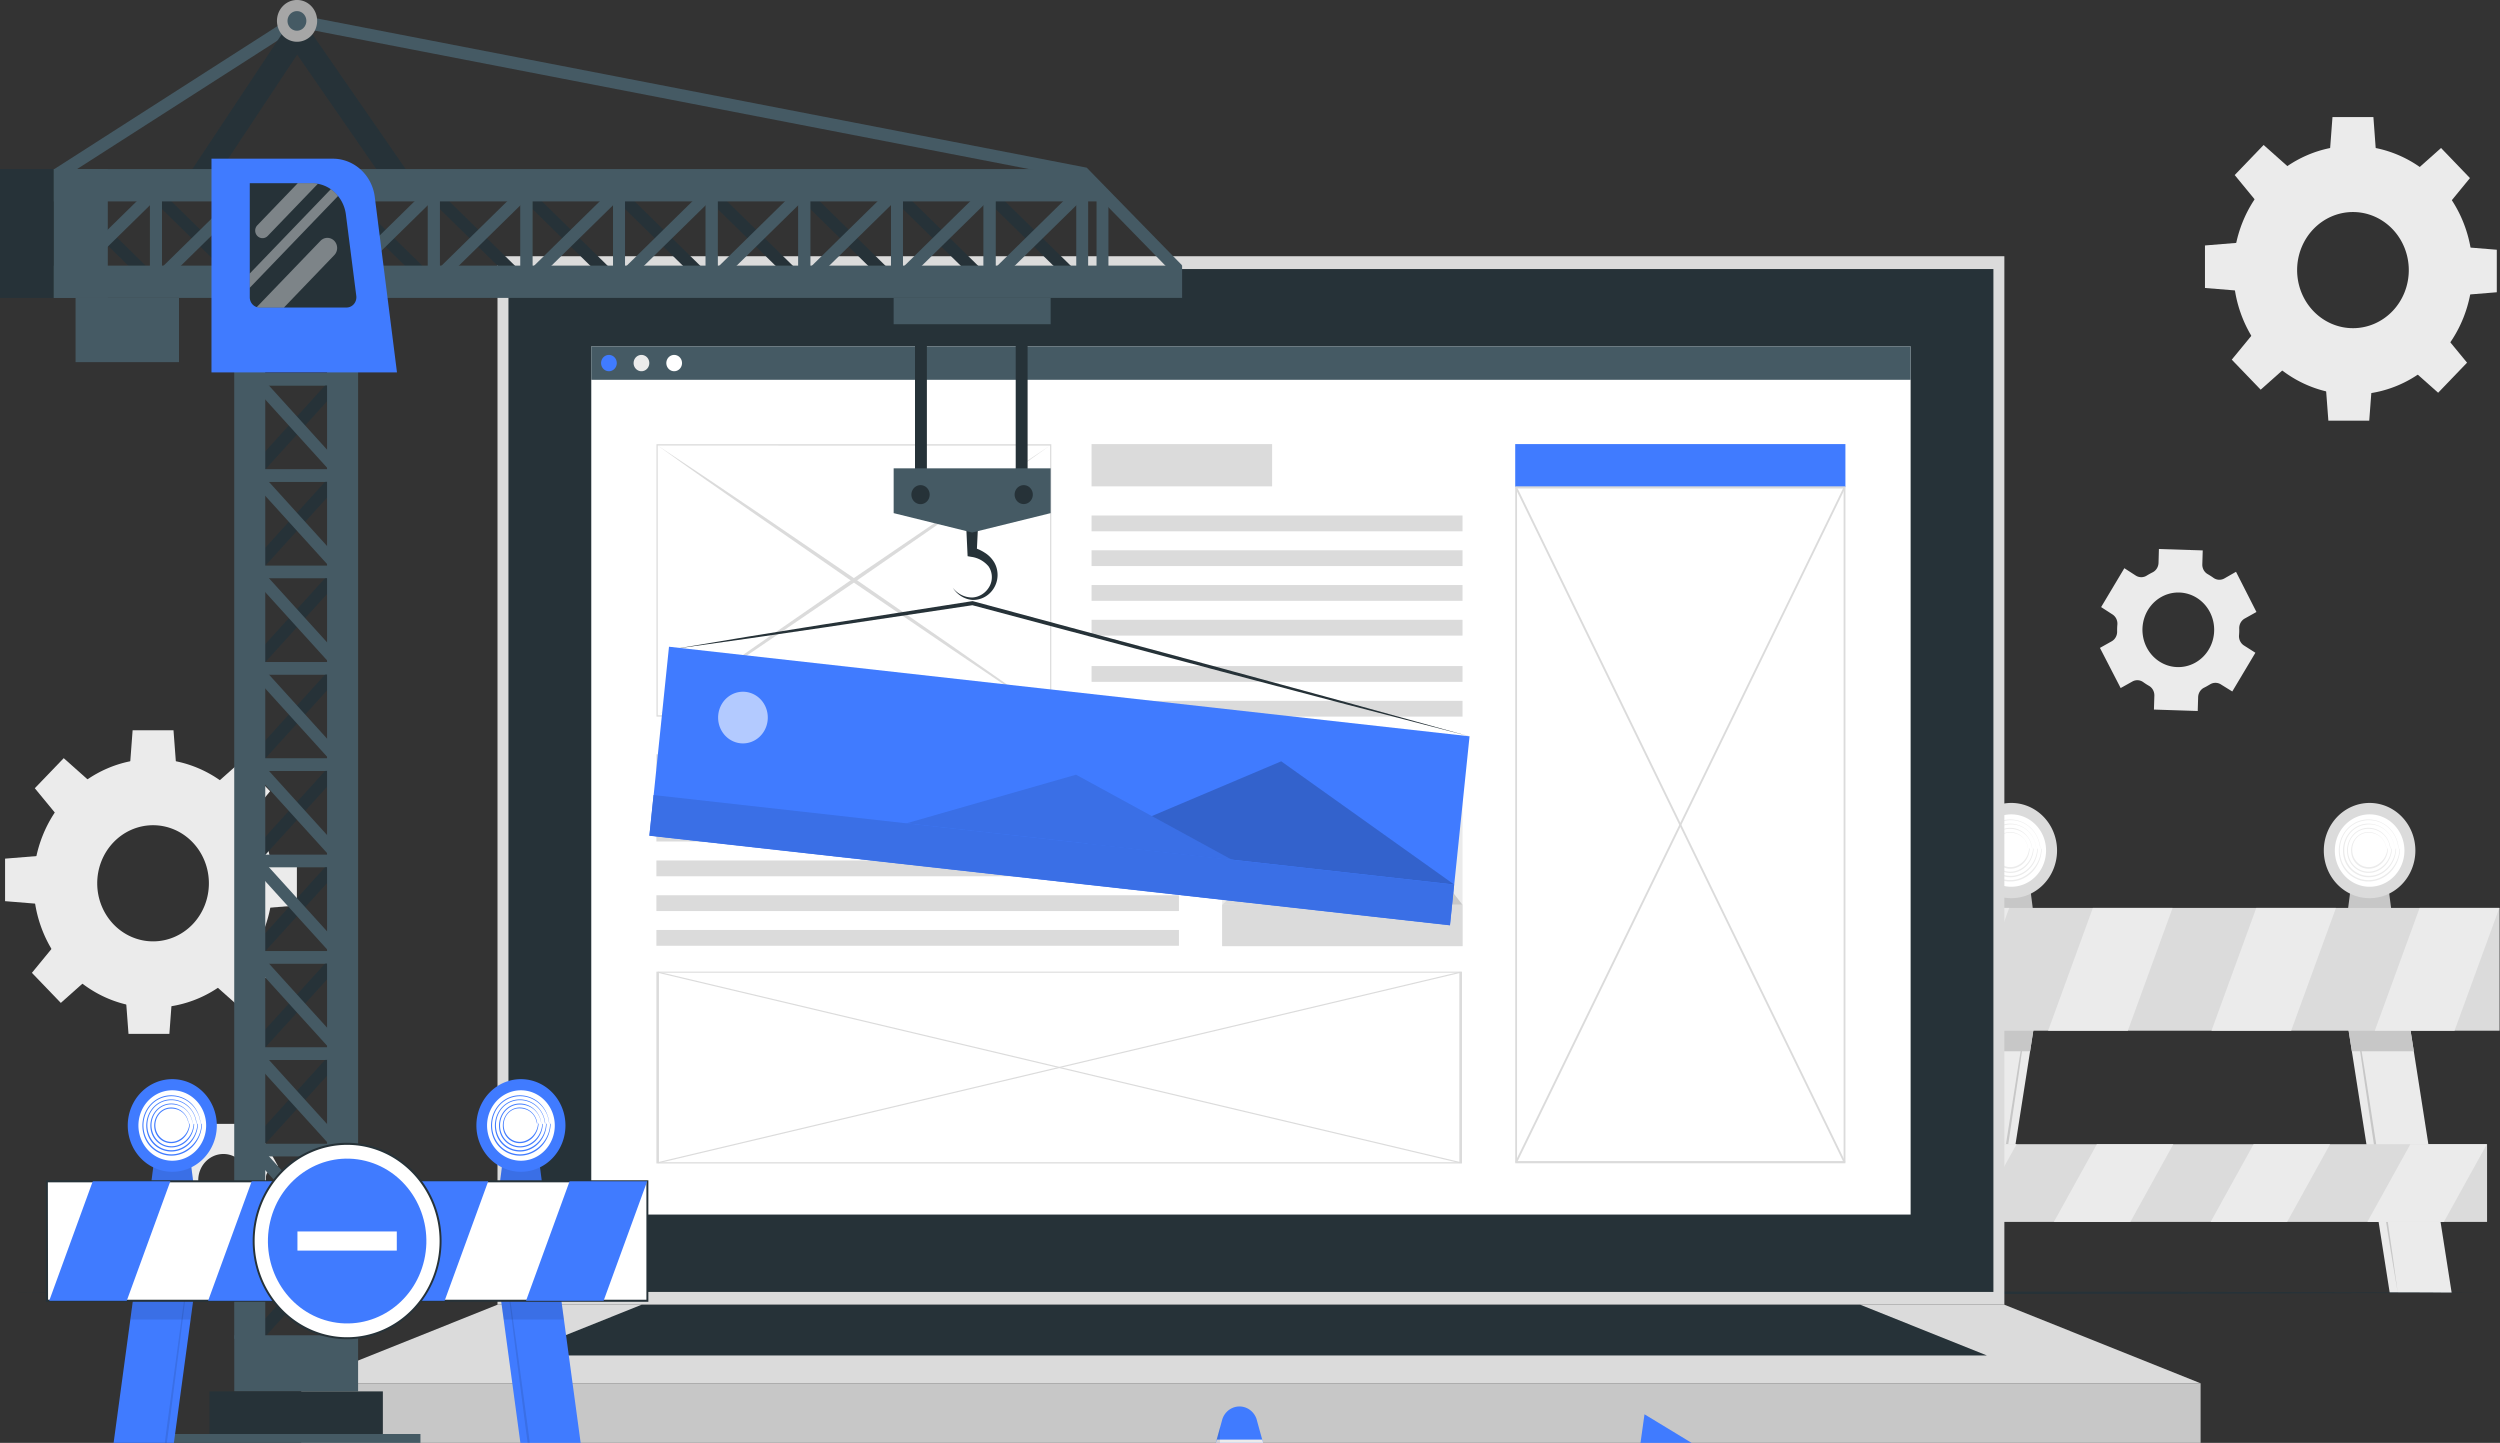 <svg xmlns="http://www.w3.org/2000/svg" xmlns:svg="http://www.w3.org/2000/svg" id="svg2234" width="1015.041" height="585.827" version="1.1" viewBox="0 0 1015.041 585.827"><rect x="0" y="0" width="1015.041" height="585.827" fill="#333333" stroke="none"/><g id="freepik--background-complete--inject-470" transform="matrix(1.593,0,0,1.657,-89.477,-78.071)"><path style="fill:#ebebeb" id="path1532" d="m 625.123,216.551 5.89,-9.49 -2.94,-1.8 a 2.67,2.67 0 0 1 -1.23,-2.5 13.25,13.25 0 0 0 0.05,-1.67 2.68,2.68 0 0 1 1.39,-2.41 l 3,-1.61 -5.21,-9.85 -3,1.65 a 2.66,2.66 0 0 1 -2.77,-0.18 c -0.46,-0.32 -0.94,-0.61 -1.42,-0.88 a 2.64,2.64 0 0 1 -1.4,-2.41 l 0.11,-3.42 -11.17,-0.34 -0.1,3.43 a 2.67,2.67 0 0 1 -1.56,2.31 c -0.24,0.11 -0.49,0.24 -0.73,0.37 -0.24,0.13 -0.48,0.26 -0.72,0.41 a 2.68,2.68 0 0 1 -2.77,0 l -2.93,-1.82 -5.92,9.53 2.91,1.81 a 2.66,2.66 0 0 1 1.23,2.5 15.35,15.35 0 0 0 -0.06,1.66 2.66,2.66 0 0 1 -1.38,2.41 l -3,1.62 5.28,9.84 3,-1.61 a 2.64,2.64 0 0 1 2.77,0.17 16,16 0 0 0 1.42,0.88 2.66,2.66 0 0 1 1.4,2.41 l -0.11,3.42 11.16,0.35 0.11,-3.43 a 2.66,2.66 0 0 1 1.55,-2.3 c 0.25,-0.12 0.5,-0.24 0.74,-0.38 l 0.72,-0.4 a 2.67,2.67 0 0 1 2.79,0 z m -9.45,-7.05 a 9.14,9.14 0 1 1 3.75,-12.38 9.14,9.14 0 0 1 -3.75,12.38 z"/><path style="fill:#ebebeb" id="path1534" d="M 127,332.79 123.07,326 121,327.2 a 1.85,1.85 0 0 1 -2,-0.07 10.14,10.14 0 0 0 -1,-0.58 1.86,1.86 0 0 1 -1,-1.66 v -2.39 h -7.83 v 2.39 a 1.86,1.86 0 0 1 -1,1.66 10.14,10.14 0 0 0 -1,0.58 1.85,1.85 0 0 1 -2,0.07 l -2.07,-1.2 -3.91,6.78 2.08,1.2 a 1.85,1.85 0 0 1 0.91,1.72 c 0,0.19 0,0.39 0,0.58 0,0.19 0,0.38 0,0.57 a 1.84,1.84 0 0 1 -0.91,1.72 l -2.08,1.21 3.91,6.78 2.08,-1.2 a 1.85,1.85 0 0 1 2,0.07 c 0.32,0.21 0.66,0.4 1,0.58 a 1.85,1.85 0 0 1 1,1.65 v 2.4 H 117 v -2.4 a 1.85,1.85 0 0 1 1,-1.65 c 0.34,-0.18 0.68,-0.37 1,-0.58 a 1.85,1.85 0 0 1 1.95,-0.07 l 2.08,1.2 3.91,-6.78 -2.08,-1.2 a 1.86,1.86 0 0 1 -0.9,-1.72 c 0,-0.19 0,-0.39 0,-0.58 0,-0.19 0,-0.39 0,-0.58 a 1.85,1.85 0 0 1 0.91,-1.72 z m -7.48,3.5 a 6.41,6.41 0 1 1 -6.4,-6.41 6.39,6.39 0 0 1 6.38,6.41 z"/><path style="fill:#ebebeb" id="path1536" d="m 95.18,233.09 a 30.47,30.47 0 1 0 30.47,30.47 30.46,30.46 0 0 0 -30.47,-30.47 z m 0,44.69 a 14.23,14.23 0 1 1 14.23,-14.22 14.22,14.22 0 0 1 -14.23,14.22 z"/><polygon style="fill:#ebebeb" id="polygon1538" points="89.97 226.06 100.39 226.06 101.04 234.35 89.32 234.35"/><polygon style="fill:#ebebeb" id="polygon1540" points="65.04 240.26 72.41 232.89 78.73 238.3 70.45 246.58"/><polygon style="fill:#ebebeb" id="polygon1542" points="57.46 267.93 57.46 257.51 65.76 256.86 65.76 268.58"/><polygon style="fill:#ebebeb" id="polygon1544" points="71.67 292.86 64.3 285.49 69.7 279.16 77.99 287.45"/><polygon style="fill:#ebebeb" id="polygon1546" points="99.34 300.44 88.92 300.44 88.27 292.14 99.98 292.14"/><polygon style="fill:#ebebeb" id="polygon1548" points="124.26 286.23 116.89 293.6 110.57 288.19 118.86 279.91"/><polygon style="fill:#ebebeb" id="polygon1550" points="131.84 258.56 131.84 268.99 123.55 269.63 123.55 257.91"/><polygon style="fill:#ebebeb" id="polygon1552" points="117.64 233.64 125.01 241 119.6 247.33 111.32 239.04"/><path style="fill:#ebebeb" id="path1554" d="m 655.87,82.83 a 30.48,30.48 0 1 0 30.48,30.48 30.47,30.47 0 0 0 -30.48,-30.48 z m 0,44.7 a 14.23,14.23 0 1 1 14.24,-14.22 14.22,14.22 0 0 1 -14.24,14.22 z"/><polygon style="fill:#ebebeb" id="polygon1556" points="650.66 75.8 661.09 75.8 661.73 84.1 650.01 84.1"/><polygon style="fill:#ebebeb" id="polygon1558" points="625.74 90.01 633.11 82.64 639.43 88.05 631.14 96.33"/><polygon style="fill:#ebebeb" id="polygon1560" points="618.16 117.68 618.16 107.26 626.45 106.61 626.45 118.33"/><polygon style="fill:#ebebeb" id="polygon1562" points="632.36 142.6 624.99 135.24 630.4 128.91 638.68 137.2"/><polygon style="fill:#ebebeb" id="polygon1564" points="660.03 150.19 649.61 150.19 648.96 141.89 660.68 141.89"/><polygon style="fill:#ebebeb" id="polygon1566" points="684.96 135.98 677.59 143.35 671.26 137.94 679.55 129.66"/><polygon style="fill:#ebebeb" id="polygon1568" points="692.54 108.31 692.54 118.73 684.24 119.38 684.24 107.66"/><polygon style="fill:#ebebeb" id="polygon1570" points="678.33 83.38 685.7 90.75 680.3 97.08 672.01 88.79"/><polygon style="fill:#ebebeb" id="polygon1572" points="573.59 304.71 563.93 363.9 548.15 363.9 557.8 304.71 558.86 298.22 559.84 292.18 575.63 292.18 574.64 298.22"/><path style="fill:#c7c7c7" id="path1574" d="m 573.34,292.18 c -0.83,6 -1.73,12 -2.63,18 l -2.78,17.94 -2.93,17.88 -1.5,9 -1.56,8.94 1.28,-9 1.35,-9 2.78,-17.94 2.92,-17.92 c 0.99,-5.97 2,-11.94 3.07,-17.9 z"/><polygon style="fill:#c7c7c7" id="polygon1576" points="557.8 304.71 558.86 298.22 574.64 298.22 573.59 304.71"/><polygon style="fill:#ebebeb" id="polygon1578" points="655.6 304.71 665.25 363.9 681.04 363.9 671.39 304.71 670.33 298.22 669.35 292.18 653.56 292.18 654.54 298.22"/><path style="fill:#c7c7c7" id="path1580" d="m 655.9,292.18 c 0.83,6 1.72,12 2.63,18 l 2.78,17.94 2.92,17.88 1.5,8.95 1.57,8.94 -1.28,-9 -1.35,-9 L 661.89,328 659,310.07 c -1,-5.96 -2,-11.93 -3.1,-17.89 z"/><polygon style="fill:#c7c7c7" id="polygon1582" points="671.39 304.71 655.6 304.71 654.54 298.22 670.33 298.22"/><polygon style="fill:#c7c7c7" id="polygon1584" points="564.09 263.86 573.5 263.86 575.05 275.53 562.53 275.53"/><path style="fill:#dbdbdb" id="path1586" d="m 580.46,255.52 a 11.67,11.67 0 1 1 -11.67,-11.66 11.66,11.66 0 0 1 11.67,11.66 z"/><path style="fill:#fff" id="path1588" d="m 577.66,255.52 a 8.87,8.87 0 1 1 -8.87,-8.86 8.87,8.87 0 0 1 8.87,8.86 z"/><path style="fill:#ebebeb" id="path1590" d="m 576.21,255 a 7.67,7.67 0 0 0 -2.9,-5.44 7.82,7.82 0 0 0 -6,-1.56 7.48,7.48 0 0 0 -5.13,3.33 7.85,7.85 0 0 0 -0.94,6.4 7.38,7.38 0 0 0 3.47,4.38 7.7,7.7 0 0 0 5.42,0.83 8,8 0 0 0 4.56,-2.78 8.4,8.4 0 0 0 1.87,-4.94 c 0,-0.09 0,-0.16 -0.07,-0.16 -0.07,0 -0.08,0.06 -0.08,0.15 a 7.81,7.81 0 0 1 -0.42,2.14 8.28,8.28 0 0 1 -1,1.92 8.78,8.78 0 0 1 -1.45,1.6 9.51,9.51 0 0 1 -1.84,1.19 7.42,7.42 0 0 1 -6,0.14 7.28,7.28 0 0 1 -4.11,-4.5 7.5,7.5 0 0 1 0.78,-6.21 7.15,7.15 0 0 1 5,-3.28 7.44,7.44 0 0 1 8.33,4.79 8.94,8.94 0 0 1 0.47,2.06 c 0,0 0,0 0,0 0,0 0.04,-0.06 0.04,-0.06 z"/><path style="fill:#ebebeb" id="path1592" d="m 575.17,255 a 6.66,6.66 0 0 0 -2.52,-4.65 6.82,6.82 0 0 0 -5.09,-1.35 6.46,6.46 0 0 0 -4.44,2.83 6.81,6.81 0 0 0 -0.86,5.54 6.29,6.29 0 0 0 3,3.83 6.66,6.66 0 0 0 4.73,0.71 7,7 0 0 0 3.94,-2.44 7.36,7.36 0 0 0 1.63,-4.29 c 0,-0.07 0,-0.13 -0.08,-0.13 -0.08,0 -0.08,0.05 -0.08,0.13 a 7.08,7.08 0 0 1 -4,5.91 6.38,6.38 0 0 1 -5.24,0.15 6.2,6.2 0 0 1 -3.54,-3.91 6.43,6.43 0 0 1 0.71,-5.35 6.12,6.12 0 0 1 4.3,-2.77 6.43,6.43 0 0 1 7.12,4.06 7.93,7.93 0 0 1 0.42,1.76 c 0,0 0,0 0,0 a 0.07,0.07 0 0 0 0,-0.03 z"/><path style="fill:#ebebeb" id="path1594" d="m 574.13,255 a 5.62,5.62 0 0 0 -2.13,-3.85 5.77,5.77 0 0 0 -4.23,-1.14 5.37,5.37 0 0 0 -3.74,2.32 5.73,5.73 0 0 0 -0.79,4.68 5.29,5.29 0 0 0 2.55,3.28 5.67,5.67 0 0 0 4,0.59 5.94,5.94 0 0 0 3.33,-2.1 6.39,6.39 0 0 0 1.37,-3.63 c 0,-0.06 0,-0.11 -0.07,-0.11 -0.07,0 -0.08,0 -0.09,0.11 a 6,6 0 0 1 -3.41,5 5.33,5.33 0 0 1 -4.42,0.16 5.23,5.23 0 0 1 -3,-3.31 5.45,5.45 0 0 1 0.64,-4.5 5.09,5.09 0 0 1 3.61,-2.25 6.1,6.1 0 0 1 2.86,0.34 5.35,5.35 0 0 1 2.39,1.71 6,6 0 0 1 0.73,1.29 6.94,6.94 0 0 1 0.37,1.46 v 0 a 0.06,0.06 0 0 0 0.03,-0.05 z"/><path style="fill:#ebebeb" id="path1596" d="m 573.09,255 a 4.6,4.6 0 0 0 -1.75,-3.05 4.78,4.78 0 0 0 -3.35,-0.93 4.38,4.38 0 0 0 -3.06,1.82 4.72,4.72 0 0 0 -0.71,3.83 4.29,4.29 0 0 0 2.09,2.73 4.63,4.63 0 0 0 3.35,0.45 4.92,4.92 0 0 0 2.72,-1.75 5.34,5.34 0 0 0 1.11,-3 0.08,0.08 0 0 0 -0.07,-0.09 0.1,0.1 0 0 0 -0.09,0.09 5,5 0 0 1 -2.77,4 4.31,4.31 0 0 1 -3.6,0.17 4.17,4.17 0 0 1 -2.43,-2.72 4.38,4.38 0 0 1 0.57,-3.63 4.06,4.06 0 0 1 2.92,-1.75 5.28,5.28 0 0 1 2.25,0.29 4.37,4.37 0 0 1 1.86,1.32 4.93,4.93 0 0 1 0.59,1 5.37,5.37 0 0 1 0.33,1.16 v 0 c 0,0 0.05,0.11 0.04,0.06 z"/><polygon style="fill:#c7c7c7" id="polygon1598" points="655.42 263.86 664.83 263.86 666.38 275.53 653.86 275.53"/><path style="fill:#dbdbdb" id="path1600" d="m 671.79,255.52 a 11.67,11.67 0 1 1 -11.67,-11.66 11.67,11.67 0 0 1 11.67,11.66 z"/><path style="fill:#fff" id="path1602" d="m 669,255.52 a 8.87,8.87 0 1 1 -8.87,-8.86 8.87,8.87 0 0 1 8.87,8.86 z"/><path style="fill:#ebebeb" id="path1604" d="m 667.53,255 a 7.62,7.62 0 0 0 -2.89,-5.44 7.82,7.82 0 0 0 -6,-1.56 7.48,7.48 0 0 0 -5.13,3.33 7.85,7.85 0 0 0 -0.94,6.4 7.38,7.38 0 0 0 3.47,4.38 7.7,7.7 0 0 0 5.42,0.83 8,8 0 0 0 4.56,-2.78 8.4,8.4 0 0 0 1.87,-4.94 c 0,-0.09 0,-0.16 -0.07,-0.16 -0.07,0 -0.08,0.06 -0.08,0.15 a 7.81,7.81 0 0 1 -0.42,2.14 8.69,8.69 0 0 1 -1,1.92 8.78,8.78 0 0 1 -1.45,1.6 9.51,9.51 0 0 1 -1.84,1.19 7.42,7.42 0 0 1 -6.05,0.14 7.28,7.28 0 0 1 -4.11,-4.5 7.5,7.5 0 0 1 0.78,-6.21 7.13,7.13 0 0 1 5,-3.28 7.44,7.44 0 0 1 8.35,4.79 8.94,8.94 0 0 1 0.47,2.06 c 0,0 0,0 0,0 a 0.06,0.06 0 0 0 0.06,-0.06 z"/><path style="fill:#ebebeb" id="path1606" d="m 666.5,255 a 6.66,6.66 0 0 0 -2.52,-4.65 6.82,6.82 0 0 0 -5.09,-1.35 6.46,6.46 0 0 0 -4.44,2.83 6.81,6.81 0 0 0 -0.86,5.54 6.29,6.29 0 0 0 3,3.83 6.66,6.66 0 0 0 4.73,0.71 7,7 0 0 0 3.94,-2.44 7.28,7.28 0 0 0 1.62,-4.29 c 0,-0.07 0,-0.13 -0.07,-0.13 -0.07,0 -0.08,0.05 -0.08,0.13 a 7.08,7.08 0 0 1 -4,5.91 6.38,6.38 0 0 1 -5.24,0.15 6.2,6.2 0 0 1 -3.54,-3.91 6.46,6.46 0 0 1 0.7,-5.35 6.16,6.16 0 0 1 4.3,-2.77 6.43,6.43 0 0 1 7.13,4.06 7.93,7.93 0 0 1 0.42,1.76 c 0,0 0,0 0,0 a 0.07,0.07 0 0 0 0,-0.03 z"/><path style="fill:#ebebeb" id="path1608" d="m 665.46,255 a 5.62,5.62 0 0 0 -2.13,-3.85 5.77,5.77 0 0 0 -4.23,-1.15 5.37,5.37 0 0 0 -3.74,2.32 5.73,5.73 0 0 0 -0.79,4.68 5.29,5.29 0 0 0 2.55,3.28 5.67,5.67 0 0 0 4,0.59 5.94,5.94 0 0 0 3.33,-2.1 6.39,6.39 0 0 0 1.37,-3.63 c 0,-0.06 0,-0.11 -0.07,-0.11 -0.07,0 -0.08,0 -0.09,0.11 a 6.06,6.06 0 0 1 -3.41,5 5.33,5.33 0 0 1 -4.42,0.16 5.21,5.21 0 0 1 -3,-3.31 5.45,5.45 0 0 1 0.64,-4.5 5.09,5.09 0 0 1 3.61,-2.25 6.1,6.1 0 0 1 2.86,0.34 5.4,5.4 0 0 1 2.33,1.71 6,6 0 0 1 0.73,1.29 6.94,6.94 0 0 1 0.37,1.46 v 0 a 0.06,0.06 0 0 0 0.09,-0.04 z"/><path style="fill:#ebebeb" id="path1610" d="m 664.42,255 a 4.6,4.6 0 0 0 -1.75,-3.05 4.78,4.78 0 0 0 -3.35,-0.93 4.38,4.38 0 0 0 -3.06,1.82 4.72,4.72 0 0 0 -0.71,3.83 4.29,4.29 0 0 0 2.09,2.73 4.62,4.62 0 0 0 3.35,0.45 4.92,4.92 0 0 0 2.72,-1.75 5.41,5.41 0 0 0 1.11,-3 0.08,0.08 0 0 0 -0.07,-0.09 0.1,0.1 0 0 0 -0.09,0.09 5,5 0 0 1 -2.77,4 4.31,4.31 0 0 1 -3.6,0.17 4.17,4.17 0 0 1 -2.43,-2.72 4.38,4.38 0 0 1 0.57,-3.63 4.06,4.06 0 0 1 2.92,-1.75 5.28,5.28 0 0 1 2.25,0.29 4.28,4.28 0 0 1 1.85,1.32 4.55,4.55 0 0 1 0.6,1 5.37,5.37 0 0 1 0.33,1.16 v 0 c 0,0 0.04,0.11 0.04,0.06 z"/><rect style="fill:#dbdbdb" id="rect1612" width="157.3" height="30.09" x="535.95" y="269.58"/><polygon style="fill:#ebebeb" id="polygon1614" points="536.54 299.67 547.96 269.58 568.27 269.58 556.86 299.67"/><polygon style="fill:#ebebeb" id="polygon1616" points="578.18 299.67 589.59 269.58 609.91 269.58 598.5 299.67"/><polygon style="fill:#ebebeb" id="polygon1618" points="619.82 299.67 631.24 269.58 651.55 269.58 640.13 299.67"/><polygon style="fill:#ebebeb" id="polygon1620" points="661.45 299.67 672.87 269.58 693.19 269.58 681.77 299.67"/><rect style="fill:#dbdbdb" id="rect1622" width="150.93" height="19.04" x="539.13" y="327.48"/><polygon style="fill:#ebebeb" id="polygon1624" points="539.71 346.52 550.66 327.48 570.15 327.48 559.2 346.52"/><polygon style="fill:#ebebeb" id="polygon1626" points="579.65 346.52 590.61 327.48 610.1 327.48 599.15 346.52"/><polygon style="fill:#ebebeb" id="polygon1628" points="619.61 346.52 630.56 327.48 650.05 327.48 639.1 346.52"/><polygon style="fill:#ebebeb" id="polygon1630" points="659.55 346.52 670.51 327.48 690.01 327.48 679.05 346.52"/></g><g id="freepik--Shadow--inject-470" transform="matrix(1.593,0,0,1.657,-89.477,-78.071)"><ellipse style="fill:#ebebeb" id="ellipse1633" cx="492.62" cy="445.33" rx="182.16" ry="12.3"/></g><g id="freepik--Floor--inject-470" transform="matrix(1.593,0,0,1.657,-89.477,-78.071)"><polygon style="fill:#263238" id="polygon1636" points="215.88 364.22 136.32 364.13 56.76 363.88 136.32 363.64 215.88 363.55 375 363.39 534.12 363.55 613.68 363.64 693.24 363.88 613.68 364.13 534.12 364.22 375 364.38"/></g><g id="freepik--Device--inject-470" transform="matrix(1.593,0,0,1.657,-89.477,-78.071)"><rect style="fill:#dbdbdb" id="rect1639" width="384.06" height="256.91" x="182.97" y="109.9"/><rect style="fill:#263238" id="rect1641" width="378.48" height="250.64" x="185.76" y="113.04"/><rect style="fill:#c7c7c7" id="rect1643" width="484.1" height="17.63" x="132.95" y="386.07"/><polygon style="fill:#dbdbdb" id="polygon1645" points="567.03 366.81 617.05 386.07 132.95 386.07 182.97 366.81"/><polygon style="fill:#263238" id="polygon1647" points="530.28 366.81 562.56 379.24 187.44 379.24 219.72 366.81"/><rect style="fill:#fff" id="rect1649" width="336.27" height="212.73" x="206.87" y="131.99"/><rect style="fill:#455a64" id="rect1651" width="336.27" height="8.19" x="206.87" y="131.99"/><path style="fill:#407bff" id="path1653" d="m 213.37,136.08 a 2,2 0 1 1 -2,-2 2,2 0 0 1 2,2 z"/><path style="fill:#ebebeb" id="path1655" d="m 221.66,136.08 a 2,2 0 1 1 -2,-2 2,2 0 0 1 2,2 z"/><path style="fill:#fff" id="path1657" d="m 230,136.08 a 2,2 0 1 1 -2,-2 2,2 0 0 1 2,2 z"/><rect style="fill:#ebebeb" id="rect1659" width="61.27" height="47.01" x="367.66" y="231.94" transform="rotate(180,398.3,255.44)"/><path style="fill:#fff" id="path1661" d="m 373.76,242.22 a 5.57,5.57 0 1 0 4.37,-4.37 5.57,5.57 0 0 0 -4.37,4.37 z"/><polygon style="fill:#c7c7c7" id="polygon1663" points="428.93 268.82 408.4 243.52 387.88 268.82"/><polygon style="fill:#dbdbdb" id="polygon1665" points="404.07 268.84 385.87 252.36 367.66 268.84"/><rect style="fill:#dbdbdb" id="rect1667" width="61.27" height="10.13" x="367.66" y="268.82"/><rect style="fill:#dbdbdb" id="rect1669" width="46.02" height="3.87" x="223.47" y="231.94"/><rect style="fill:#dbdbdb" id="rect1671" width="133.18" height="3.87" x="223.47" y="240.92"/><rect style="fill:#dbdbdb" id="rect1673" width="133.18" height="3.87" x="223.47" y="249.44"/><rect style="fill:#dbdbdb" id="rect1675" width="133.18" height="3.87" x="223.47" y="257.96"/><rect style="fill:#dbdbdb" id="rect1677" width="133.18" height="3.87" x="223.47" y="266.48"/><rect style="fill:#dbdbdb" id="rect1679" width="133.18" height="3.87" x="223.47" y="274.99"/><rect style="fill:#dbdbdb" id="rect1681" width="46.02" height="10.36" x="334.38" y="155.93"/><rect style="fill:#dbdbdb" id="rect1683" width="94.55" height="3.87" x="334.38" y="173.43"/><rect style="fill:#dbdbdb" id="rect1685" width="94.55" height="3.87" x="334.38" y="181.95"/><rect style="fill:#dbdbdb" id="rect1687" width="94.55" height="3.87" x="334.38" y="190.47"/><rect style="fill:#dbdbdb" id="rect1689" width="94.55" height="3.87" x="334.38" y="198.99"/><rect style="fill:#dbdbdb" id="rect1691" width="94.55" height="3.87" x="334.38" y="210.32"/><rect style="fill:#dbdbdb" id="rect1693" width="94.55" height="3.87" x="334.38" y="218.84"/><rect style="fill:#407bff" id="rect1695" width="84.16" height="10.54" x="442.36" y="155.93"/><rect style="fill:#fff" id="rect1697" width="83.71" height="165.33" x="442.59" y="166.56"/><path style="fill:#dbdbdb" id="path1699" d="M 526.53,332.16 H 442.36 V 166.29 h 84.17 z m -83.71,-0.54 h 83.24 V 166.83 h -83.24 z"/><polygon style="fill:#dbdbdb" id="polygon1701" points="526.08 166.46 526.51 166.66 442.81 331.99 442.37 331.79"/><polygon style="fill:#dbdbdb" id="polygon1703" points="442.81 166.46 526.51 331.79 526.08 331.99 442.37 166.66"/><rect style="fill:#fff" id="rect1705" width="100.3" height="66.41" x="223.65" y="156.11"/><path style="fill:#dbdbdb" id="path1707" d="m 223.49,222.71 v -0.17 -66.58 h 0.17 100.46 v 66.75 H 324 Z m 0.32,-66.42 v 66.08 h 100 V 156.3 Z"/><path style="fill:#dbdbdb" id="path1709" d="m 223.81,156.29 c 8.43,5.35 16.82,10.78 25.19,16.22 l 25.05,16.42 24.95,16.6 12.43,8.36 12.37,8.45 -12.63,-8.06 -12.56,-8.15 -25.06,-16.42 -24.94,-16.61 C 240.32,167.54 232,162 223.81,156.29 Z"/><path style="fill:#dbdbdb" id="path1711" d="m 323.79,156.29 c -8.23,5.67 -16.51,11.25 -24.8,16.81 l -24.94,16.61 -25.05,16.42 -12.57,8.15 -12.62,8.06 12.37,-8.45 12.42,-8.36 24.94,-16.6 25.06,-16.42 c 8.4,-5.44 16.75,-10.87 25.19,-16.22 z"/><rect style="fill:#fff" id="rect1713" width="46.7" height="204.65" x="302.79" y="206.36" transform="rotate(-90,326.135,308.685)"/><path style="fill:#dbdbdb" id="path1715" d="m 428.8,285.2 v 47 H 223.47 v -47 z m -0.68,46.7 v -46.44 h -204 v 46.44 z"/><polygon style="fill:#dbdbdb" id="polygon1717" points="223.68 285.45 223.93 285.21 428.59 331.91 428.34 332.15"/><polygon style="fill:#dbdbdb" id="polygon1719" points="223.68 331.91 428.34 285.21 428.59 285.45 223.93 332.15"/></g><g id="freepik--Crane--inject-470" transform="matrix(1.593,0,0,1.657,-89.477,-78.071)"><rect style="fill:#263238" id="rect1722" width="31.14" height="3.03" x="116.29" y="126.25" transform="rotate(-46.68,131.858,127.766)"/><rect style="fill:#455a64" id="rect1724" width="21.88" height="3.03" x="121.18" y="138.53"/><rect style="fill:#455a64" id="rect1726" width="21.88" height="3.03" x="121.18" y="114.92"/><rect style="fill:#455a64" id="rect1728" width="3.03" height="31.14" x="130.34" y="112.2" transform="rotate(-43.31,131.84,127.76)"/><rect style="fill:#263238" id="rect1730" width="31.14" height="3.03" x="116.29" y="149.86" transform="rotate(-46.68,131.854,151.378)"/><rect style="fill:#455a64" id="rect1732" width="21.88" height="3.03" x="121.18" y="162.14"/><rect style="fill:#455a64" id="rect1734" width="21.88" height="3.03" x="121.18" y="138.53"/><rect style="fill:#455a64" id="rect1736" width="3.03" height="31.14" x="130.34" y="135.81" transform="rotate(-43.31,131.837,151.376)"/><rect style="fill:#263238" id="rect1738" width="31.14" height="3.03" x="116.29" y="173.47" transform="rotate(-46.68,131.85,174.991)"/><rect style="fill:#455a64" id="rect1740" width="21.88" height="3.03" x="121.18" y="185.75"/><rect style="fill:#455a64" id="rect1742" width="21.88" height="3.03" x="121.18" y="162.14"/><rect style="fill:#455a64" id="rect1744" width="3.03" height="31.14" x="130.34" y="159.42" transform="rotate(-43.31,131.84,174.979)"/><rect style="fill:#263238" id="rect1746" width="31.14" height="3.03" x="116.29" y="197.08" transform="rotate(-46.68,131.852,198.592)"/><rect style="fill:#455a64" id="rect1748" width="21.88" height="3.03" x="121.18" y="209.36"/><rect style="fill:#455a64" id="rect1750" width="21.88" height="3.03" x="121.18" y="185.75"/><rect style="fill:#455a64" id="rect1752" width="3.03" height="31.14" x="130.34" y="183.03" transform="rotate(-43.31,131.842,198.583)"/><rect style="fill:#263238" id="rect1754" width="31.14" height="3.03" x="116.29" y="220.69" transform="rotate(-46.68,131.86,222.209)"/><rect style="fill:#455a64" id="rect1756" width="21.88" height="3.03" x="121.18" y="232.97"/><rect style="fill:#455a64" id="rect1758" width="21.88" height="3.03" x="121.18" y="209.36"/><rect style="fill:#455a64" id="rect1760" width="3.03" height="31.14" x="130.34" y="206.63" transform="rotate(-43.31,131.845,222.186)"/><rect style="fill:#263238" id="rect1762" width="31.14" height="3.03" x="116.29" y="244.3" transform="rotate(-46.68,131.861,245.81)"/><rect style="fill:#455a64" id="rect1764" width="21.88" height="3.03" x="121.18" y="256.57"/><rect style="fill:#455a64" id="rect1766" width="21.88" height="3.03" x="121.18" y="232.97"/><rect style="fill:#455a64" id="rect1768" width="3.03" height="31.14" x="130.34" y="230.24" transform="rotate(-43.31,131.842,245.802)"/><rect style="fill:#263238" id="rect1770" width="31.14" height="3.03" x="116.29" y="267.9" transform="rotate(-46.68,131.858,269.422)"/><rect style="fill:#455a64" id="rect1772" width="21.88" height="3.03" x="121.18" y="280.18"/><rect style="fill:#455a64" id="rect1774" width="21.88" height="3.03" x="121.18" y="256.57"/><rect style="fill:#455a64" id="rect1776" width="3.03" height="31.14" x="130.34" y="253.85" transform="rotate(-43.31,131.832,269.401)"/><rect style="fill:#263238" id="rect1778" width="31.14" height="3.03" x="116.29" y="291.51" transform="rotate(-46.68,131.848,293.018)"/><rect style="fill:#455a64" id="rect1780" width="21.88" height="3.03" x="121.18" y="303.79"/><rect style="fill:#455a64" id="rect1782" width="21.88" height="3.03" x="121.18" y="280.18"/><rect style="fill:#455a64" id="rect1784" width="3.03" height="31.14" x="130.34" y="277.46" transform="rotate(-43.31,131.834,293.004)"/><rect style="fill:#263238" id="rect1786" width="31.14" height="3.03" x="116.29" y="315.12" transform="rotate(-46.68,131.837,316.614)"/><rect style="fill:#455a64" id="rect1788" width="21.88" height="3.03" x="121.18" y="327.4"/><rect style="fill:#455a64" id="rect1790" width="21.88" height="3.03" x="121.18" y="303.79"/><rect style="fill:#455a64" id="rect1792" width="3.03" height="31.14" x="130.34" y="301.07" transform="rotate(-43.31,131.832,316.62)"/><rect style="fill:#263238" id="rect1794" width="31.14" height="3.03" x="116.29" y="338.73" transform="rotate(-46.7,131.858,340.24)"/><rect style="fill:#455a64" id="rect1796" width="21.88" height="3.03" x="121.18" y="351.01"/><rect style="fill:#455a64" id="rect1798" width="21.88" height="3.03" x="121.18" y="327.4"/><rect style="fill:#455a64" id="rect1800" width="3.03" height="31.14" x="130.34" y="324.68" transform="rotate(-43.31,131.847,340.228)"/><rect style="fill:#263238" id="rect1802" width="31.14" height="3.03" x="116.29" y="362.34" transform="rotate(-46.7,131.846,363.855)"/><rect style="fill:#455a64" id="rect1804" width="21.88" height="3.03" x="121.18" y="374.62"/><rect style="fill:#455a64" id="rect1806" width="21.88" height="3.03" x="121.18" y="351.01"/><rect style="fill:#455a64" id="rect1808" width="3.03" height="31.14" x="130.34" y="348.28" transform="rotate(-43.31,131.837,363.827)"/><rect style="fill:#455a64" id="rect1810" width="13.75" height="31.56" x="124.79" y="365.39" transform="rotate(90,131.66,381.17)"/><rect style="fill:#455a64" id="rect1812" width="259" height="7.91" x="-9.67" y="241.71" transform="rotate(90,119.83,245.66)"/><rect style="fill:#455a64" id="rect1814" width="259" height="7.91" x="13.98" y="241.71" transform="rotate(90,143.485,245.665)"/><polygon style="fill:#455a64" id="polygon1816" points="132.15 53.83 71.51 91.19 69.92 88.6 131.56 50.63 333.15 88.2 357.46 112.14 355.33 114.31 331.69 91.01"/><polygon style="fill:#263238" id="polygon1818" points="131.8 49.96 161.14 90.73 156.21 94.28 131.91 60.5 108.65 94.23 103.65 90.78"/><rect style="fill:#263238" id="rect1820" width="3.03" height="31.14" x="318.2" y="89.91" transform="rotate(-46.69,319.748,105.474)"/><rect style="fill:#455a64" id="rect1822" width="3.03" height="21.88" x="330.48" y="94.28"/><rect style="fill:#455a64" id="rect1824" width="3.03" height="21.88" x="306.87" y="94.28"/><rect style="fill:#455a64" id="rect1826" width="31.14" height="3.03" x="304.15" y="103.96" transform="rotate(-43.31,319.753,105.48)"/><rect style="fill:#263238" id="rect1828" width="3.03" height="31.14" x="294.59" y="89.91" transform="rotate(-46.69,296.135,105.48)"/><rect style="fill:#455a64" id="rect1830" width="3.03" height="21.88" x="306.87" y="94.28"/><rect style="fill:#455a64" id="rect1832" width="3.03" height="21.88" x="283.26" y="94.28"/><rect style="fill:#455a64" id="rect1834" width="31.14" height="3.03" x="280.54" y="103.96" transform="rotate(-43.32,296.075,105.485)"/><rect style="fill:#263238" id="rect1836" width="3.03" height="31.14" x="270.98" y="89.91" transform="rotate(-46.69,272.522,105.486)"/><rect style="fill:#455a64" id="rect1838" width="3.03" height="21.88" x="283.26" y="94.28"/><rect style="fill:#455a64" id="rect1840" width="3.03" height="21.88" x="259.65" y="94.28"/><rect style="fill:#455a64" id="rect1842" width="31.14" height="3.03" x="256.93" y="103.96" transform="rotate(-43.32,272.464,105.481)"/><rect style="fill:#263238" id="rect1844" width="3.03" height="31.14" x="247.37" y="89.91" transform="rotate(-46.69,248.915,105.48)"/><rect style="fill:#455a64" id="rect1846" width="3.03" height="21.88" x="259.65" y="94.28"/><rect style="fill:#455a64" id="rect1848" width="3.03" height="21.88" x="236.04" y="94.28"/><rect style="fill:#455a64" id="rect1850" width="31.14" height="3.03" x="233.32" y="103.96" transform="rotate(-43.32,248.866,105.481)"/><rect style="fill:#263238" id="rect1852" width="3.03" height="31.14" x="223.77" y="89.91" transform="rotate(-46.69,225.302,105.486)"/><rect style="fill:#455a64" id="rect1854" width="3.03" height="21.88" x="236.04" y="94.28"/><rect style="fill:#455a64" id="rect1856" width="3.03" height="21.88" x="212.44" y="94.28"/><rect style="fill:#455a64" id="rect1858" width="31.14" height="3.03" x="209.71" y="103.96" transform="rotate(-43.32,225.268,105.481)"/><rect style="fill:#263238" id="rect1860" width="3.03" height="31.14" x="200.16" y="89.91" transform="rotate(-46.69,201.694,105.48)"/><rect style="fill:#455a64" id="rect1862" width="3.03" height="21.88" x="212.44" y="94.28"/><rect style="fill:#455a64" id="rect1864" width="3.03" height="21.88" x="188.83" y="94.28"/><rect style="fill:#455a64" id="rect1866" width="31.14" height="3.03" x="186.1" y="103.96" transform="rotate(-43.32,201.657,105.477)"/><rect style="fill:#263238" id="rect1868" width="3.03" height="31.14" x="176.55" y="89.91" transform="rotate(-46.69,178.082,105.486)"/><rect style="fill:#455a64" id="rect1870" width="3.03" height="21.88" x="188.83" y="94.28"/><rect style="fill:#455a64" id="rect1872" width="3.03" height="21.88" x="165.22" y="94.28"/><rect style="fill:#455a64" id="rect1874" width="31.14" height="3.03" x="162.5" y="103.96" transform="rotate(-43.32,178.058,105.477)"/><rect style="fill:#263238" id="rect1876" width="3.03" height="31.14" x="152.94" y="89.91" transform="rotate(-46.69,154.474,105.481)"/><rect style="fill:#455a64" id="rect1878" width="3.03" height="21.88" x="165.22" y="94.28"/><rect style="fill:#455a64" id="rect1880" width="3.03" height="21.88" x="141.61" y="94.28"/><rect style="fill:#455a64" id="rect1882" width="31.14" height="3.03" x="138.89" y="103.96" transform="rotate(-43.32,154.448,105.473)"/><rect style="fill:#263238" id="rect1884" width="3.03" height="31.14" x="129.33" y="89.91" transform="rotate(-46.69,130.861,105.486)"/><rect style="fill:#455a64" id="rect1886" width="3.03" height="21.88" x="141.61" y="94.28"/><rect style="fill:#455a64" id="rect1888" width="3.03" height="21.88" x="118" y="94.28"/><rect style="fill:#455a64" id="rect1890" width="31.14" height="3.03" x="115.28" y="103.96" transform="rotate(-43.32,130.832,105.481)"/><rect style="fill:#263238" id="rect1892" width="3.03" height="31.14" x="105.72" y="89.91" transform="rotate(-46.69,107.253,105.481)"/><rect style="fill:#455a64" id="rect1894" width="3.03" height="21.88" x="118" y="94.28"/><rect style="fill:#455a64" id="rect1896" width="3.03" height="21.88" x="94.39" y="94.28"/><rect style="fill:#455a64" id="rect1898" width="31.14" height="3.03" x="91.67" y="103.96" transform="rotate(-43.32,107.221,105.476)"/><rect style="fill:#263238" id="rect1900" width="3.03" height="31.14" x="82.11" y="89.91" transform="matrix(0.69,-0.73,0.73,0.69,-50.49,93.99)"/><rect style="fill:#455a64" id="rect1902" width="3.03" height="21.88" x="94.39" y="94.28"/><rect style="fill:#455a64" id="rect1904" width="3.03" height="21.88" x="70.78" y="94.28"/><rect style="fill:#455a64" id="rect1906" width="31.14" height="3.03" x="68.06" y="103.96" transform="rotate(-43.32,83.623,105.476)"/><rect style="fill:#263238" id="rect1908" width="13.73" height="31.56" x="56.16" y="88.55"/><rect style="fill:#455a64" id="rect1910" width="13.75" height="31.56" x="69.89" y="88.55"/><rect style="fill:#455a64" id="rect1912" width="26.36" height="15.74" x="75.43" y="120.11"/><rect style="fill:#455a64" id="rect1914" width="287.57" height="7.91" x="69.89" y="112.2"/><polygon style="fill:#455a64" id="polygon1916" points="69.89 88.55 333.32 88.55 341.05 96.46 69.89 96.46"/><rect style="fill:#455a64" id="rect1918" width="3.03" height="21.88" x="335.65" y="94.28"/><polygon style="fill:#263238" id="polygon1920" points="367.27 211.6 303.91 195.39 304.11 195.4 266.03 200.89 246.99 203.56 227.92 206.13 246.92 203.09 265.92 200.15 303.96 194.42 304.06 194.41 304.16 194.43 367.46 210.85 399.1 219.14 430.7 227.54 398.97 219.63"/><rect style="fill:#263238" id="rect1922" width="3.03" height="44.8" x="289.38" y="123.34"/><rect style="fill:#263238" id="rect1924" width="3.03" height="44.8" x="315.05" y="124.34"/><rect style="fill:#455a64" id="rect1926" width="40.01" height="6.45" x="283.94" y="120.11"/><path style="fill:#263238" id="path1928" d="m 305.46,175.67 -0.34,6.73 -1,-1.16 a 10.78,10.78 0 0 1 3.06,1.32 7.21,7.21 0 0 1 2.4,2.36 6,6 0 0 1 -0.16,6.4 6.24,6.24 0 0 1 -5.41,2.8 6.58,6.58 0 0 1 -5,-3 6.28,6.28 0 0 0 5,2.4 5.39,5.39 0 0 0 4.41,-2.82 4.55,4.55 0 0 0 -0.3,-4.81 7,7 0 0 0 -4.41,-2.33 l -0.92,-0.16 -0.05,-1 -0.33,-6.73 z"/><polygon style="fill:#455a64" id="polygon1930" points="323.95 161.87 323.95 172.85 303.94 177.6 283.94 172.85 283.94 161.87"/><path style="fill:#263238" id="path1932" d="m 293.12,168.31 a 2.33,2.33 0 1 1 -2.33,-2.32 2.32,2.32 0 0 1 2.33,2.32 z"/><path style="fill:#263238" id="path1934" d="m 319.41,168.31 a 2.32,2.32 0 1 1 -2.32,-2.32 2.32,2.32 0 0 1 2.32,2.32 z"/><rect style="fill:#407bff" id="rect1936" width="205.22" height="46.55" x="223.58" y="216.44" transform="rotate(-173.86,326.2,239.708)"/><polygon style="fill:#407bff" id="polygon1938" points="426.8 263.86 382.72 233.66 333.24 253.79"/><polygon style="opacity:.2" id="polygon1940" points="426.8 263.86 382.72 233.66 333.24 253.79"/><polygon style="fill:#407bff" id="polygon1942" points="370.14 257.79 330.42 236.94 287.17 248.86"/><polygon style="opacity:.1" id="polygon1944" points="370.14 257.79 330.42 236.94 287.17 248.86"/><rect style="fill:#407bff" id="rect1946" width="205.22" height="10.03" x="221.63" y="252.86" transform="rotate(6.14,324.133,257.77)"/><rect style="opacity:.1" id="rect1948" width="205.22" height="10.03" x="221.63" y="252.86" transform="rotate(6.14,324.133,257.77)"/><path style="opacity:.6;fill:#fff" id="path1950" d="m 251.82,223.65 a 6.33,6.33 0 1 1 -5.61,-7 6.32,6.32 0 0 1 5.61,7 z"/><path style="fill:#a6a6a6" id="path1952" d="m 137,52.23 a 5.12,5.12 0 1 1 -5.12,-5.12 5.12,5.12 0 0 1 5.12,5.12 z"/><path style="fill:#455a64" id="path1954" d="m 134.25,52.23 a 2.4,2.4 0 1 1 -2.39,-2.39 2.39,2.39 0 0 1 2.39,2.39 z"/><rect style="fill:#263238" id="rect1956" width="44.18" height="10.44" x="109.57" y="388.05"/><rect style="fill:#455a64" id="rect1958" width="63.34" height="20.48" x="99.99" y="398.49"/><path style="fill:#407bff" id="path1960" d="M 157.35,138.37 H 110.07 V 86 H 141 a 10.78,10.78 0 0 1 10.69,9.36 z"/><path style="fill:#263238" id="path1962" d="m 144.48,122.47 h -22.16 a 2.07,2.07 0 0 1 -0.71,-0.11 2.5,2.5 0 0 1 -1.78,-2.39 V 92 h 15.76 a 7.49,7.49 0 0 1 1.58,0.15 8.54,8.54 0 0 1 3.31,1.32 8.38,8.38 0 0 1 1.84,1.67 8.76,8.76 0 0 1 2,4.49 l 2.66,20 a 2.52,2.52 0 0 1 -2.5,2.84 z"/><g style="opacity:.4" id="g1970"><path style="fill:#fff" id="path1964" d="m 142.1,107.88 a 2.44,2.44 0 0 1 -0.73,1.75 l -12.83,12.84 h -6.22 a 2.07,2.07 0 0 1 -0.71,-0.11 l 16.25,-16.24 a 2.49,2.49 0 0 1 4.24,1.76 z"/><path style="fill:#fff" id="path1966" d="m 142.32,95.15 -22.49,22.48 v -3.5 l 20.65,-20.65 a 8.38,8.38 0 0 1 1.84,1.67 z"/><path style="fill:#fff" id="path1968" d="m 137.17,92.16 -12.77,12.77 a 1.87,1.87 0 0 1 -3.19,-1.32 1.84,1.84 0 0 1 0.55,-1.3 L 132.06,92 h 3.53 a 7.49,7.49 0 0 1 1.58,0.16 z"/></g></g><g id="freepik--Fence--inject-470" transform="matrix(1.593,0,0,1.657,-89.477,-78.071)"><polygon style="fill:#407bff" id="polygon1973" points="104.75 370.44 95.35 437.05 79.99 437.05 89.39 370.44 90.42 363.13 91.37 356.33 106.73 356.33 105.78 363.13"/><path style="opacity:.1" id="path1975" d="m 104.51,356.33 c -0.81,6.75 -1.68,13.49 -2.56,20.22 l -2.71,20.2 -2.84,20.16 -1.46,10.09 -1.53,10.06 1.25,-10.11 1.34,-10.12 2.71,-20.19 2.84,-20.17 c 0.94,-6.72 1.92,-13.47 2.96,-20.14 z"/><polygon style="opacity:.1" id="polygon1977" points="89.39 370.44 90.42 363.13 105.78 363.13 104.75 370.44"/><polygon style="fill:#407bff" id="polygon1979" points="184.54 370.44 193.93 437.05 209.29 437.05 199.9 370.44 198.87 363.13 197.92 356.33 182.56 356.33 183.51 363.13"/><path style="opacity:.1" id="path1981" d="m 184.83,356.33 c 0.81,6.75 1.68,13.49 2.56,20.22 l 2.71,20.2 2.84,20.16 1.46,10.09 1.53,10.06 -1.25,-10.11 -1.31,-10.11 -2.71,-20.19 -2.84,-20.17 c -0.97,-6.73 -1.95,-13.48 -2.99,-20.15 z"/><polygon style="opacity:.1" id="polygon1983" points="199.9 370.44 184.54 370.44 183.51 363.13 198.87 363.13"/><polygon style="fill:#407bff" id="polygon1985" points="95.51 331.01 104.66 331.01 106.17 342.36 93.99 342.36"/><polygon style="opacity:.1" id="polygon1987" points="95.51 331.01 104.66 331.01 106.17 342.36 93.99 342.36"/><path style="fill:#407bff" id="path1989" d="m 111.43,322.89 a 11.35,11.35 0 1 1 -11.35,-11.35 11.35,11.35 0 0 1 11.35,11.35 z"/><path style="fill:#fff" id="path1991" d="m 108.71,322.89 a 8.63,8.63 0 1 1 -8.63,-8.62 8.63,8.63 0 0 1 8.63,8.62 z"/><path style="fill:#407bff" id="path1993" d="m 107.29,322.39 a 7.47,7.47 0 0 0 -2.81,-5.29 7.66,7.66 0 0 0 -5.81,-1.52 7.27,7.27 0 0 0 -5,3.24 7.59,7.59 0 0 0 -0.91,6.22 7.11,7.11 0 0 0 3.37,4.27 7.47,7.47 0 0 0 5.28,0.81 7.75,7.75 0 0 0 4.43,-2.71 8.23,8.23 0 0 0 1.82,-4.81 c 0,-0.08 0,-0.15 -0.07,-0.15 -0.07,0 -0.08,0.06 -0.08,0.15 a 8.15,8.15 0 0 1 -0.4,2.08 8,8 0 0 1 -2.37,3.42 9,9 0 0 1 -1.79,1.16 7.2,7.2 0 0 1 -5.89,0.14 7.07,7.07 0 0 1 -4,-4.38 7.3,7.3 0 0 1 0.76,-6 7,7 0 0 1 4.86,-3.2 7.49,7.49 0 0 1 7.14,2.85 7.76,7.76 0 0 1 1,1.79 9.15,9.15 0 0 1 0.45,2 c 0,0 0,0 0,0 a 0.06,0.06 0 0 0 0.02,-0.07 z"/><path style="fill:#407bff" id="path1995" d="m 106.28,322.4 a 6.47,6.47 0 0 0 -2.44,-4.52 6.63,6.63 0 0 0 -5,-1.31 6.24,6.24 0 0 0 -4.31,2.75 6.58,6.58 0 0 0 -0.84,5.39 6.17,6.17 0 0 0 2.92,3.73 6.6,6.6 0 0 0 4.61,0.69 6.72,6.72 0 0 0 3.83,-2.38 7.2,7.2 0 0 0 1.58,-4.17 c 0,-0.07 0,-0.13 -0.07,-0.13 -0.07,0 -0.08,0.05 -0.08,0.13 a 6.89,6.89 0 0 1 -3.94,5.75 6.19,6.19 0 0 1 -5.09,0.15 6.11,6.11 0 0 1 -3.45,-3.81 6.31,6.31 0 0 1 0.69,-5.2 6,6 0 0 1 4.19,-2.7 6.49,6.49 0 0 1 6.09,2.42 6.91,6.91 0 0 1 0.84,1.53 8.05,8.05 0 0 1 0.41,1.71 z"/><path style="fill:#407bff" id="path1997" d="m 105.27,322.41 a 5.4,5.4 0 0 0 -2.07,-3.74 5.57,5.57 0 0 0 -4.11,-1.11 5.23,5.23 0 0 0 -3.64,2.25 5.58,5.58 0 0 0 -0.77,4.56 5.14,5.14 0 0 0 2.48,3.19 5.48,5.48 0 0 0 3.93,0.57 5.71,5.71 0 0 0 3.24,-2 6.21,6.21 0 0 0 1.33,-3.53 c 0,-0.06 0,-0.11 -0.07,-0.11 -0.07,0 -0.08,0 -0.08,0.11 a 5.9,5.9 0 0 1 -3.32,4.84 5.2,5.2 0 0 1 -4.3,0.15 5.07,5.07 0 0 1 -2.89,-3.26 5.27,5.27 0 0 1 0.63,-4.37 5,5 0 0 1 3.51,-2.2 6,6 0 0 1 2.78,0.33 5.19,5.19 0 0 1 2.26,1.66 5.59,5.59 0 0 1 0.71,1.26 6.74,6.74 0 0 1 0.37,1.42 c 0,0 0,0 0,0 0,0 0.02,0 0.01,-0.02 z"/><path style="fill:#407bff" id="path1999" d="m 104.26,322.42 a 4.4,4.4 0 0 0 -1.7,-3 4.64,4.64 0 0 0 -3.26,-0.91 4.24,4.24 0 0 0 -3,1.77 4.57,4.57 0 0 0 -0.7,3.73 4.19,4.19 0 0 0 2,2.65 4.47,4.47 0 0 0 3.25,0.44 4.68,4.68 0 0 0 2.65,-1.71 5.17,5.17 0 0 0 1.08,-2.88 c 0,-0.05 0,-0.09 -0.07,-0.09 a 0.09,0.09 0 0 0 -0.08,0.09 4.86,4.86 0 0 1 -2.7,3.92 4.16,4.16 0 0 1 -3.5,0.17 4.09,4.09 0 0 1 -2.3,-2.6 4.26,4.26 0 0 1 0.56,-3.54 3.94,3.94 0 0 1 2.84,-1.69 5.15,5.15 0 0 1 2.19,0.28 4.13,4.13 0 0 1 1.8,1.29 4.64,4.64 0 0 1 0.59,1 6.83,6.83 0 0 1 0.32,1.14 v 0 c 0,0 0.04,-0.05 0.03,-0.06 z"/><polygon style="fill:#407bff" id="polygon2001" points="184.37 331.01 193.52 331.01 195.03 342.36 182.85 342.36"/><polygon style="opacity:.1" id="polygon2003" points="184.37 331.01 193.52 331.01 195.03 342.36 182.85 342.36"/><path style="fill:#407bff" id="path2005" d="m 200.29,322.89 a 11.35,11.35 0 1 1 -11.35,-11.35 11.35,11.35 0 0 1 11.35,11.35 z"/><path style="fill:#fff" id="path2007" d="m 197.57,322.89 a 8.63,8.63 0 1 1 -8.63,-8.62 8.63,8.63 0 0 1 8.63,8.62 z"/><path style="fill:#407bff" id="path2009" d="m 196.15,322.39 a 7.47,7.47 0 0 0 -2.81,-5.29 7.66,7.66 0 0 0 -5.81,-1.52 7.27,7.27 0 0 0 -5,3.24 7.59,7.59 0 0 0 -0.91,6.22 7.11,7.11 0 0 0 3.37,4.27 7.47,7.47 0 0 0 5.28,0.81 7.75,7.75 0 0 0 4.43,-2.71 8.16,8.16 0 0 0 1.82,-4.81 c 0,-0.08 0,-0.15 -0.07,-0.15 -0.07,0 -0.08,0.06 -0.08,0.15 a 7.74,7.74 0 0 1 -0.4,2.08 8,8 0 0 1 -2.37,3.42 9,9 0 0 1 -1.79,1.16 7.2,7.2 0 0 1 -5.89,0.14 7.07,7.07 0 0 1 -4,-4.38 7.3,7.3 0 0 1 0.76,-6 7,7 0 0 1 4.86,-3.2 7.49,7.49 0 0 1 7.14,2.85 7.76,7.76 0 0 1 1,1.79 9.15,9.15 0 0 1 0.45,2 c 0,0 0,0 0,0 a 0.11,0.11 0 0 0 0.02,-0.07 z"/><path style="fill:#407bff" id="path2011" d="m 195.14,322.4 a 6.47,6.47 0 0 0 -2.44,-4.52 6.63,6.63 0 0 0 -5,-1.31 6.24,6.24 0 0 0 -4.31,2.75 6.58,6.58 0 0 0 -0.84,5.39 6.17,6.17 0 0 0 2.92,3.73 6.6,6.6 0 0 0 4.61,0.69 6.72,6.72 0 0 0 3.83,-2.38 7.2,7.2 0 0 0 1.58,-4.17 c 0,-0.07 0,-0.13 -0.07,-0.13 -0.07,0 -0.08,0.05 -0.08,0.13 a 6.89,6.89 0 0 1 -3.94,5.75 6.19,6.19 0 0 1 -5.09,0.15 6.11,6.11 0 0 1 -3.46,-3.81 6.31,6.31 0 0 1 0.69,-5.2 6,6 0 0 1 4.19,-2.7 6.49,6.49 0 0 1 6.09,2.42 6.91,6.91 0 0 1 0.84,1.53 8.05,8.05 0 0 1 0.41,1.71 c 0,0 0,0 0,0 0,0 0.08,-0.01 0.07,-0.03 z"/><path style="fill:#407bff" id="path2013" d="m 194.13,322.41 a 5.4,5.4 0 0 0 -2.07,-3.74 5.57,5.57 0 0 0 -4.11,-1.11 5.23,5.23 0 0 0 -3.64,2.25 5.58,5.58 0 0 0 -0.77,4.56 5.14,5.14 0 0 0 2.48,3.19 5.48,5.48 0 0 0 3.93,0.57 5.71,5.71 0 0 0 3.24,-2 6.14,6.14 0 0 0 1.33,-3.53 c 0,-0.06 0,-0.11 -0.07,-0.11 -0.07,0 -0.08,0 -0.08,0.11 a 5.9,5.9 0 0 1 -3.32,4.84 5.2,5.2 0 0 1 -4.3,0.15 5.07,5.07 0 0 1 -2.91,-3.22 5.27,5.27 0 0 1 0.63,-4.37 5,5 0 0 1 3.51,-2.2 6,6 0 0 1 2.78,0.33 5.06,5.06 0 0 1 3,2.92 6.74,6.74 0 0 1 0.37,1.42 c 0,0 0,0 0,0 0,0 0.01,-0.04 0,-0.06 z"/><path style="fill:#407bff" id="path2015" d="m 193.12,322.42 a 4.4,4.4 0 0 0 -1.7,-3 4.63,4.63 0 0 0 -3.26,-0.91 4.24,4.24 0 0 0 -3,1.77 4.6,4.6 0 0 0 -0.7,3.73 4.19,4.19 0 0 0 2,2.65 4.47,4.47 0 0 0 3.25,0.44 4.68,4.68 0 0 0 2.65,-1.71 5.17,5.17 0 0 0 1.08,-2.88 c 0,-0.05 0,-0.09 -0.07,-0.09 a 0.09,0.09 0 0 0 -0.08,0.09 4.86,4.86 0 0 1 -2.7,3.92 4.16,4.16 0 0 1 -3.5,0.17 4.09,4.09 0 0 1 -2.37,-2.65 4.26,4.26 0 0 1 0.56,-3.54 3.94,3.94 0 0 1 2.84,-1.69 5.15,5.15 0 0 1 2.19,0.28 4.13,4.13 0 0 1 1.8,1.29 4.64,4.64 0 0 1 0.59,1 6.83,6.83 0 0 1 0.32,1.14 v 0 c 0,0 0.11,0 0.1,-0.01 z"/><rect style="fill:#fff" id="rect2017" width="153.04" height="29.27" x="68.12" y="336.57"/><path style="fill:#263238" id="path2019" d="M 221.42,366.09 H 67.87 v -29.77 h 153.55 z m -153,-0.5 h 152.5 V 336.82 H 68.37 Z"/><polygon style="fill:#407bff" id="polygon2021" points="68.71 365.85 79.81 336.57 99.58 336.57 88.47 365.85"/><polygon style="fill:#407bff" id="polygon2023" points="109.21 365.85 120.32 336.57 140.09 336.57 128.99 365.85"/><polygon style="fill:#407bff" id="polygon2025" points="149.73 365.85 160.84 336.57 180.6 336.57 169.49 365.85"/><polygon style="fill:#407bff" id="polygon2027" points="190.24 365.85 201.34 336.57 221.12 336.57 210.01 365.85"/><rect style="fill:#fff" id="rect2029" width="146.85" height="18.53" x="71.22" y="401.62"/><path style="fill:#263238" id="path2031" d="M 218.32,420.4 H 71 v -19 H 218.32 Z M 71.47,419.9 h 146.35 v -18 H 71.47 Z"/><polygon style="fill:#407bff" id="polygon2033" points="71.78 420.15 82.44 401.62 101.4 401.62 90.74 420.15"/><polygon style="fill:#407bff" id="polygon2035" points="110.65 420.15 121.31 401.62 140.28 401.62 129.62 420.15"/><polygon style="fill:#407bff" id="polygon2037" points="149.52 420.15 160.18 401.62 179.14 401.62 168.49 420.15"/><polygon style="fill:#407bff" id="polygon2039" points="188.39 420.15 199.05 401.62 218.02 401.62 207.36 420.15"/><circle style="fill:#fff" id="circle2041" cx="144.64" cy="351.21" r="23.82" transform="rotate(-76.58,144.634,351.206)"/><path style="fill:#263238" id="path2043" d="m 144.64,375.27 a 24.07,24.07 0 1 1 24.07,-24.06 24.08,24.08 0 0 1 -24.07,24.06 z m 0,-47.63 a 23.57,23.57 0 1 0 23.57,23.57 23.59,23.59 0 0 0 -23.57,-23.57 z"/><circle style="fill:#407bff" id="circle2045" cx="144.64" cy="351.21" r="20.19" transform="rotate(-76.6,144.644,351.204)"/><rect style="fill:#fff" id="rect2047" width="25.32" height="4.69" x="131.98" y="348.86"/></g><g id="freepik--Cones--inject-470" transform="matrix(1.593,0,0,1.657,-89.477,-78.071)"><path style="fill:#407bff" id="path2050" d="m 477.88,439.5 5.06,-34.82 1.47,0.66 2.34,1.06 10.16,4.6 9.09,4.1 6,2.71 9.11,4.12 5,2.25 a 4.81,4.81 0 0 1 -1.29,8.93 l -2.11,0.29 v 0 l -3.32,0.45 -9.89,1.34 -6.52,0.89 -9.9,1.35 -4.14,0.57 z"/><path style="opacity:.1;mix-blend-mode:multiply" id="path2052" d="m 484.66,405.65 a 22.28,22.28 0 0 1 -1.86,3.76 c -3.09,4.82 -5.32,14.68 -3.64,26 a 14.45,14.45 0 0 0 0.75,3.59 l 2.12,-0.14 c 0,0 9.87,-21.66 42.14,-15.64 l -3,-1.38 -9.1,-4.1 -6,-2.71 -9.1,-4.12 z"/><polygon style="fill:#ebebeb" id="polygon2054" points="521.12 421.93 519.38 433.85 509.49 435.19 512.01 417.81"/><polygon style="fill:#ebebeb" id="polygon2056" points="506.02 415.11 502.97 436.08 493.07 437.43 496.91 410.99"/><path style="fill:#407bff" id="path2058" d="m 389,438.64 h -33.9 l 0.42,-1.5 0.69,-2.38 3,-10.32 2.66,-9.25 1.75,-6.09 2.66,-9.25 1.46,-5.07 a 4.62,4.62 0 0 1 8.68,0 l 0.57,2 v 0 l 0.89,3.09 2.66,9.25 1.75,6.09 2.66,9.25 1.11,3.87 z"/><polygon style="fill:#407bff" id="polygon2060" points="390.25 447.43 345.7 447.43 352.8 429.84 397.35 429.84"/><polygon style="fill:#ebebeb" id="polygon2062" points="366.29 399.86 377.89 399.86 380.55 409.1 363.63 409.1"/><polygon style="fill:#ebebeb" id="polygon2064" points="361.88 415.19 382.3 415.19 384.96 424.44 359.22 424.44"/><path style="fill:#263238" id="path2066" d="m 354.66,436.28 a 35.42,35.42 0 0 0 8.6,2.61 46.42,46.42 0 0 0 8.89,0.68 c 1.49,-0.1 3,-0.11 4.46,-0.34 0.74,-0.1 1.49,-0.15 2.22,-0.28 0.73,-0.13 1.47,-0.28 2.21,-0.4 0.37,-0.07 0.74,-0.13 1.11,-0.21 l 1.09,-0.27 2.19,-0.53 c 1.45,-0.39 2.88,-0.88 4.36,-1.26 -1.37,0.65 -2.75,1.3 -4.16,1.86 l -2.17,0.74 -1.08,0.36 c -0.37,0.11 -0.74,0.19 -1.11,0.29 l -2.24,0.53 c -0.74,0.17 -1.51,0.25 -2.26,0.38 a 44,44 0 0 1 -4.59,0.42 36.41,36.41 0 0 1 -9.13,-1 24.94,24.94 0 0 1 -8.39,-3.58 z"/><path style="opacity:.1;mix-blend-mode:multiply" id="path2068" d="m 355.83,436.86 a 21.76,21.76 0 0 1 3.84,1.25 c 5,2.28 14.73,3 25.34,-0.14 a 14,14 0 0 0 3.31,-1.21 l -0.43,-2 c 0,0 -22,-6.4 -20.74,-38 l -0.89,3.09 -2.66,9.25 -1.75,6.09 -2.66,9.25 z"/><polygon style="fill:#407bff" id="polygon2070" points="492.33 403.59 485.67 449.36 468.66 439.44 475.31 393.66"/><path style="fill:#263238" id="path2072" d="m 485.61,422.53 c -0.95,8.46 -4,15.06 -6.84,14.74 -2.84,-0.32 -4.35,-7.43 -3.4,-15.89 0.95,-8.46 4,-15.05 6.85,-14.73 2.85,0.32 4.34,7.43 3.39,15.88 z"/></g></svg>